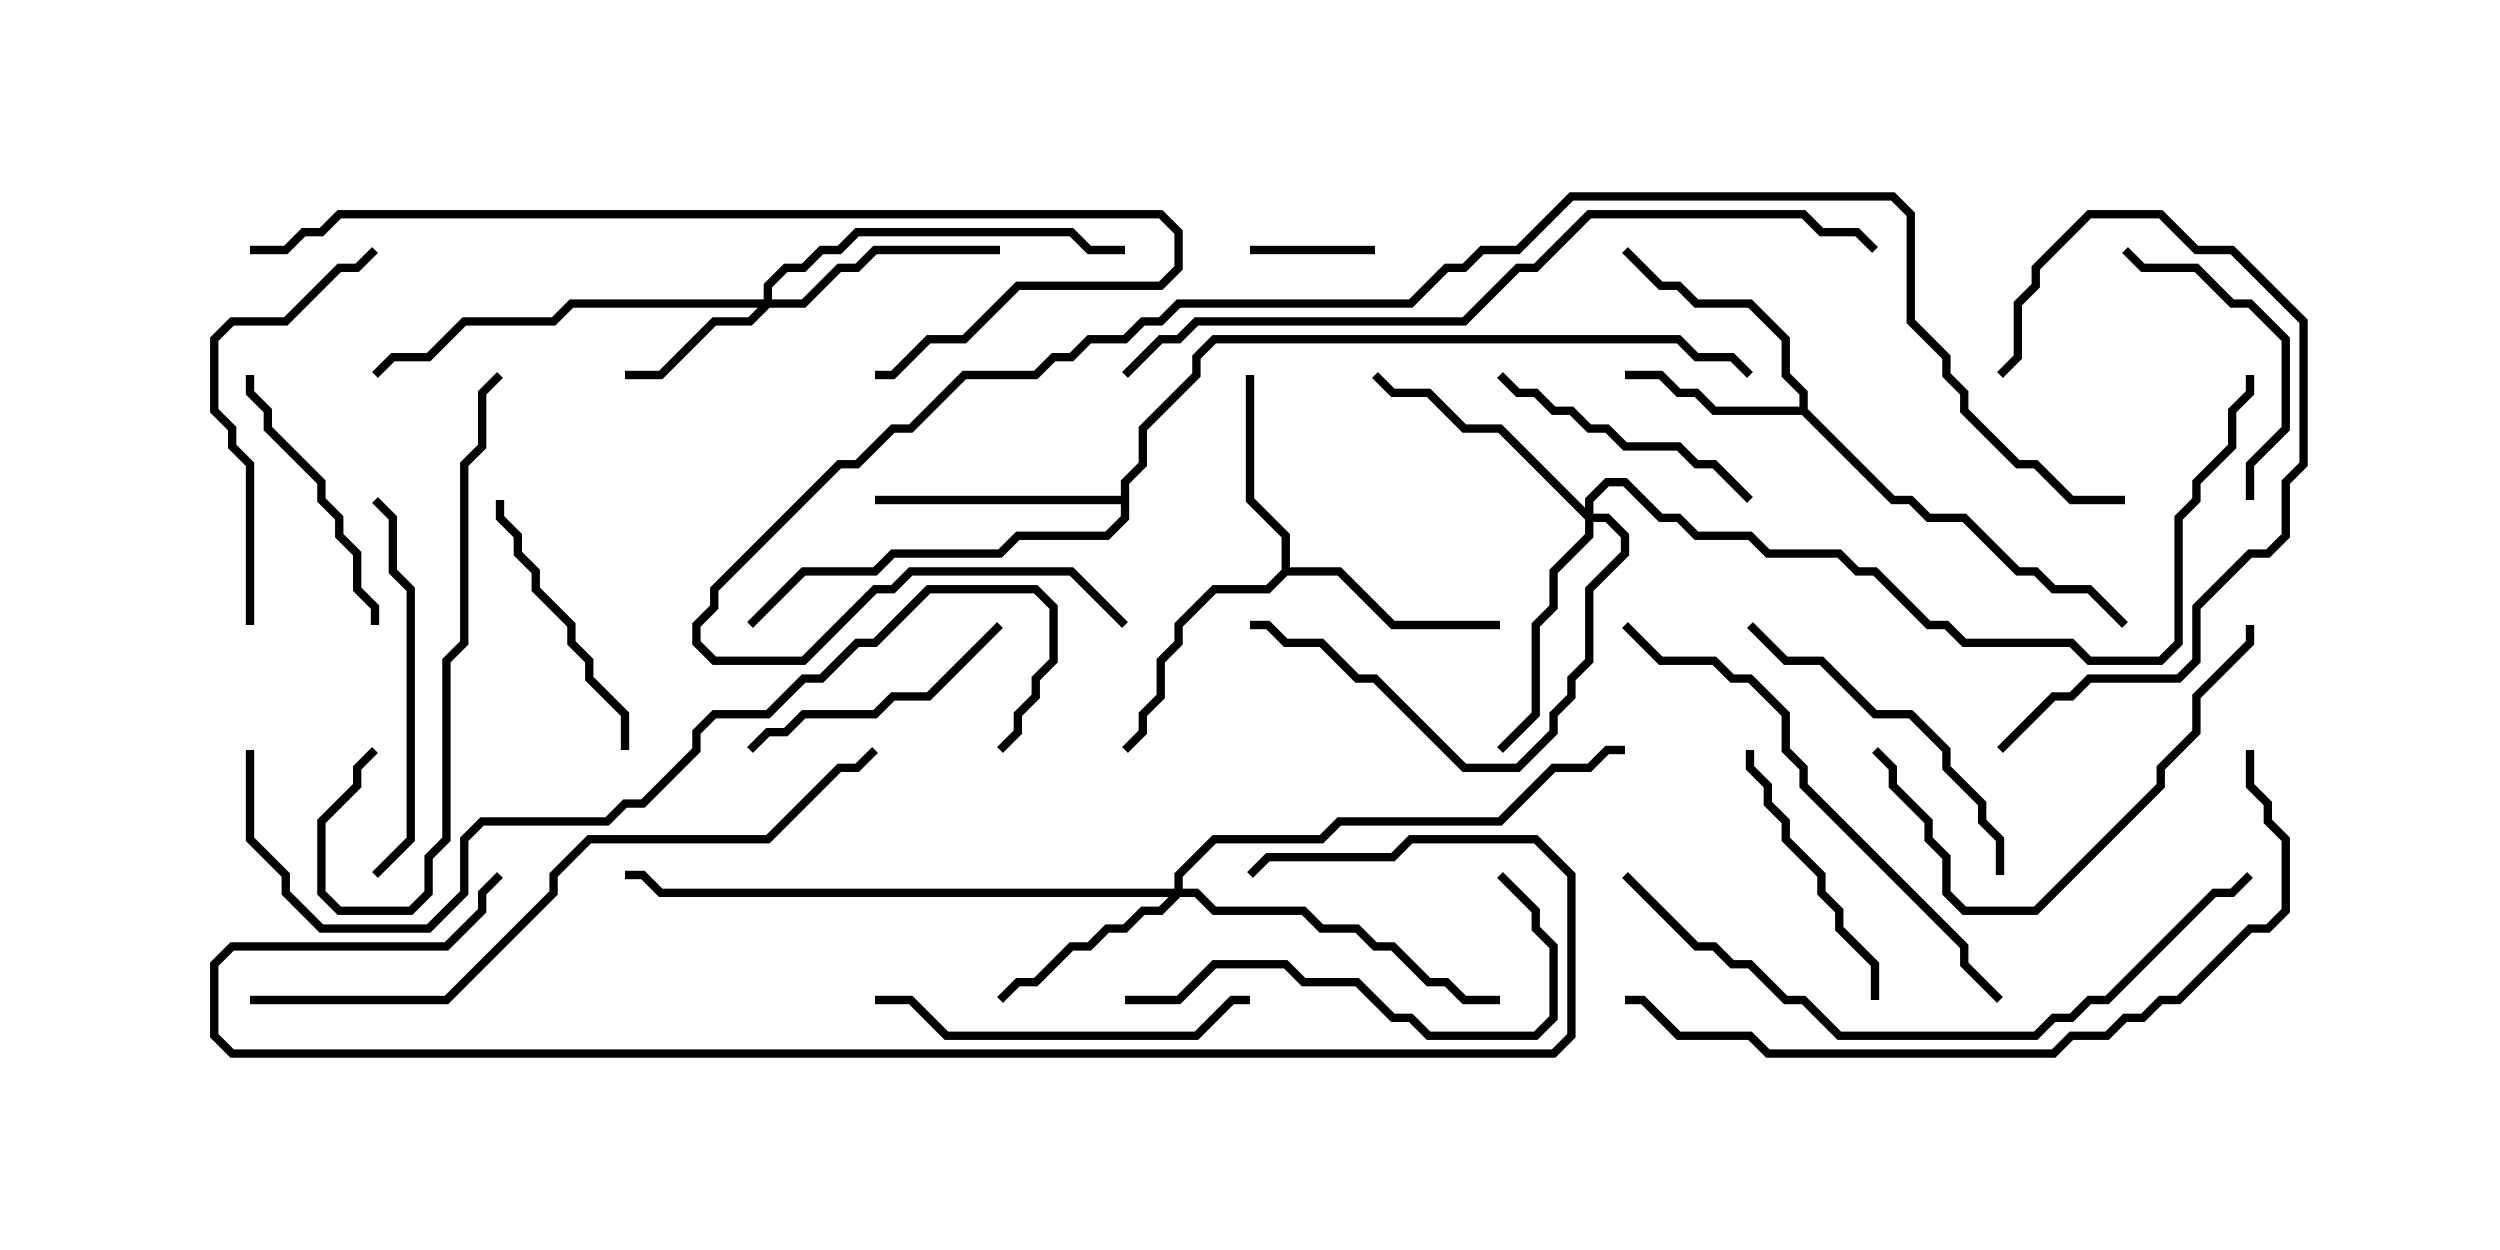<svg version="1.1" width="30" height="15" xmlns="http://www.w3.org/2000/svg"><path d="M21.593,4.879L21.593,4.735L21.379,4.521L21.379,4.092L20.979,3.693L20.336,3.693L20.122,3.479L19.908,3.479L19.465,3.035L19.535,2.965L19.949,3.379L20.164,3.379L20.378,3.593L21.021,3.593L21.479,4.051L21.479,4.479L21.693,4.694L21.693,4.908L22.735,5.95L22.949,5.95L23.164,6.164L23.592,6.164L24.235,6.807L24.449,6.807L24.664,7.021L25.092,7.021L25.535,7.465L25.465,7.535L25.051,7.121L24.622,7.121L24.408,6.907L24.194,6.907L23.551,6.264L23.122,6.264L22.908,6.05L22.694,6.05L21.622,4.979L20.551,4.979L20.336,4.764L20.122,4.764L19.908,4.55L19.5,4.55L19.5,4.45L19.949,4.45L20.164,4.664L20.378,4.664L20.592,4.879z" stroke="none"/><path d="M15.379,6.836L15.379,6.449L14.95,6.021L14.95,4.5L15.05,4.5L15.05,5.979L15.479,6.408L15.479,6.807L16.092,6.807L16.735,7.45L18,7.45L18,7.55L16.694,7.55L16.051,6.907L15.449,6.907L15.235,7.121L14.592,7.121L14.193,7.521L14.193,7.735L13.979,7.949L13.979,8.378L13.764,8.592L13.764,8.806L13.535,9.035L13.465,8.965L13.664,8.765L13.664,8.551L13.879,8.336L13.879,7.908L14.093,7.694L14.093,7.479L14.551,7.021L15.194,7.021z" stroke="none"/><path d="M13.45,5.95L13.45,5.765L13.664,5.551L13.664,5.122L14.307,4.479L14.307,4.265L14.551,4.021L20.164,4.021L20.378,4.236L20.806,4.236L21.035,4.465L20.965,4.535L20.765,4.336L20.336,4.336L20.122,4.121L14.592,4.121L14.407,4.306L14.407,4.521L13.764,5.164L13.764,5.592L13.55,5.806L13.55,6.235L13.306,6.479L12.235,6.479L12.021,6.693L10.735,6.693L10.521,6.907L9.664,6.907L9.035,7.535L8.965,7.465L9.622,6.807L10.479,6.807L10.694,6.593L11.979,6.593L12.194,6.379L13.265,6.379L13.45,6.194L13.45,6.05L10.5,6.05L10.5,5.95z" stroke="none"/><path d="M9.164,3.593L9.164,3.408L9.408,3.164L9.622,3.164L9.836,2.95L10.051,2.95L10.265,2.736L12.878,2.736L13.092,2.95L13.5,2.95L13.5,3.05L13.051,3.05L12.836,2.836L10.306,2.836L10.092,3.05L9.878,3.05L9.664,3.264L9.449,3.264L9.264,3.449L9.264,3.593L9.622,3.593L10.051,3.164L10.265,3.164L10.479,2.95L12,2.95L12,3.05L10.521,3.05L10.306,3.264L10.092,3.264L9.664,3.693L9.235,3.693L9.021,3.907L8.592,3.907L7.949,4.55L7.5,4.55L7.5,4.45L7.908,4.45L8.551,3.807L8.979,3.807L9.094,3.693L6.878,3.693L6.664,3.907L5.592,3.907L5.164,4.336L4.735,4.336L4.535,4.535L4.465,4.465L4.694,4.236L5.122,4.236L5.551,3.807L6.622,3.807L6.836,3.593z" stroke="none"/><path d="M14.093,10.664L14.093,10.479L14.551,10.021L15.836,10.021L16.051,9.807L17.979,9.807L18.622,9.164L19.051,9.164L19.265,8.95L19.5,8.95L19.5,9.05L19.306,9.05L19.092,9.264L18.664,9.264L18.021,9.907L16.092,9.907L15.878,10.121L14.592,10.121L14.193,10.521L14.193,10.664L14.378,10.664L14.592,10.879L15.664,10.879L15.878,11.093L16.306,11.093L16.521,11.307L16.735,11.307L17.164,11.736L17.378,11.736L17.592,11.95L18,11.95L18,12.05L17.551,12.05L17.336,11.836L17.122,11.836L16.694,11.407L16.479,11.407L16.265,11.193L15.836,11.193L15.622,10.979L14.551,10.979L14.336,10.764L14.164,10.764L13.949,10.979L13.735,10.979L13.521,11.193L13.306,11.193L13.092,11.407L12.878,11.407L12.449,11.836L12.235,11.836L12.035,12.035L11.965,11.965L12.194,11.736L12.408,11.736L12.836,11.307L13.051,11.307L13.265,11.093L13.479,11.093L13.694,10.879L13.908,10.879L14.022,10.764L7.908,10.764L7.694,10.55L7.5,10.55L7.5,10.45L7.735,10.45L7.949,10.664z" stroke="none"/><path d="M19.021,6.094L19.021,5.979L19.265,5.736L19.521,5.736L19.949,6.164L20.164,6.164L20.378,6.379L21.021,6.379L21.235,6.593L22.092,6.593L22.306,6.807L22.521,6.807L23.164,7.45L23.378,7.45L23.592,7.664L24.878,7.664L25.092,7.879L25.908,7.879L26.093,7.694L26.093,6.194L26.307,5.979L26.307,5.765L26.736,5.336L26.736,4.908L26.95,4.694L26.95,4.5L27.05,4.5L27.05,4.735L26.836,4.949L26.836,5.378L26.407,5.806L26.407,6.021L26.193,6.235L26.193,7.735L25.949,7.979L25.051,7.979L24.836,7.764L23.551,7.764L23.336,7.55L23.122,7.55L22.479,6.907L22.265,6.907L22.051,6.693L21.194,6.693L20.979,6.479L20.336,6.479L20.122,6.264L19.908,6.264L19.479,5.836L19.306,5.836L19.121,6.021L19.121,6.164L19.306,6.164L19.55,6.408L19.55,6.664L19.121,7.092L19.121,7.949L18.907,8.164L18.907,8.378L18.693,8.592L18.693,8.806L18.235,9.264L17.551,9.264L16.479,8.193L16.265,8.193L15.836,7.764L15.408,7.764L15.194,7.55L15,7.55L15,7.45L15.235,7.45L15.449,7.664L15.878,7.664L16.306,8.093L16.521,8.093L17.592,9.164L18.194,9.164L18.593,8.765L18.593,8.551L18.807,8.336L18.807,8.122L19.021,7.908L19.021,7.051L19.45,6.622L19.45,6.449L19.265,6.264L19.121,6.264L19.121,6.449L18.693,6.878L18.693,7.306L18.479,7.521L18.479,8.592L18.035,9.035L17.965,8.965L18.379,8.551L18.379,7.479L18.593,7.265L18.593,6.836L19.021,6.408L19.021,6.235L17.979,5.193L17.551,5.193L17.122,4.764L16.694,4.764L16.465,4.535L16.535,4.465L16.735,4.664L17.164,4.664L17.592,5.093L18.021,5.093z" stroke="none"/><path d="M15,3.05L15,2.95L16.5,2.95L16.5,3.05z" stroke="none"/><path d="M5.95,6L6.05,6L6.05,6.194L6.264,6.408L6.264,6.622L6.479,6.836L6.479,7.051L6.907,7.479L6.907,7.694L7.121,7.908L7.121,8.122L7.55,8.551L7.55,9L7.45,9L7.45,8.592L7.021,8.164L7.021,7.949L6.807,7.735L6.807,7.521L6.379,7.092L6.379,6.878L6.164,6.664L6.164,6.449L5.95,6.235z" stroke="none"/><path d="M11.965,7.465L12.035,7.535L11.164,8.407L10.735,8.407L10.521,8.621L9.664,8.621L9.449,8.836L9.235,8.836L9.035,9.035L8.965,8.965L9.194,8.736L9.408,8.736L9.622,8.521L10.479,8.521L10.694,8.307L11.122,8.307z" stroke="none"/><path d="M17.965,4.535L18.035,4.465L18.235,4.664L18.449,4.664L18.664,4.879L18.878,4.879L19.092,5.093L19.306,5.093L19.521,5.307L20.164,5.307L20.378,5.521L20.592,5.521L21.035,5.965L20.965,6.035L20.551,5.621L20.336,5.621L20.122,5.407L19.479,5.407L19.265,5.193L19.051,5.193L18.836,4.979L18.622,4.979L18.408,4.764L18.194,4.764z" stroke="none"/><path d="M27.05,6L26.95,6L26.95,5.551L27.379,5.122L27.379,4.092L26.979,3.693L26.765,3.693L26.336,3.264L25.694,3.264L25.465,3.035L25.535,2.965L25.735,3.164L26.378,3.164L26.806,3.593L27.021,3.593L27.479,4.051L27.479,5.164L27.05,5.592z" stroke="none"/><path d="M20.95,9L21.05,9L21.05,9.194L21.264,9.408L21.264,9.622L21.479,9.836L21.479,10.051L21.907,10.479L21.907,10.694L22.121,10.908L22.121,11.122L22.55,11.551L22.55,12L22.45,12L22.45,11.592L22.021,11.164L22.021,10.949L21.807,10.735L21.807,10.521L21.379,10.092L21.379,9.878L21.164,9.664L21.164,9.449L20.95,9.235z" stroke="none"/><path d="M2.95,4.5L3.05,4.5L3.05,4.694L3.264,4.908L3.264,5.122L3.907,5.765L3.907,5.979L4.121,6.194L4.121,6.408L4.336,6.622L4.336,7.051L4.55,7.265L4.55,7.5L4.45,7.5L4.45,7.306L4.236,7.092L4.236,6.664L4.021,6.449L4.021,6.235L3.807,6.021L3.807,5.806L3.164,5.164L3.164,4.949L2.95,4.735z" stroke="none"/><path d="M24.05,10.5L23.95,10.5L23.95,10.092L23.736,9.878L23.736,9.664L23.307,9.235L23.307,9.021L22.908,8.621L22.479,8.621L21.836,7.979L21.408,7.979L20.965,7.535L21.035,7.465L21.449,7.879L21.878,7.879L22.521,8.521L22.949,8.521L23.407,8.979L23.407,9.194L23.836,9.622L23.836,9.836L24.05,10.051z" stroke="none"/><path d="M4.465,6.035L4.535,5.965L4.764,6.194L4.764,6.836L4.979,7.051L4.979,10.092L4.535,10.535L4.465,10.465L4.879,10.051L4.879,7.092L4.664,6.878L4.664,6.235z" stroke="none"/><path d="M10.5,12.05L10.5,11.95L10.949,11.95L11.378,12.379L14.336,12.379L14.765,11.95L15,11.95L15,12.05L14.806,12.05L14.378,12.479L11.336,12.479L10.908,12.05z" stroke="none"/><path d="M24.035,9.035L23.965,8.965L24.622,8.307L24.836,8.307L25.051,8.093L26.122,8.093L26.307,7.908L26.307,7.265L26.979,6.593L27.194,6.593L27.379,6.408L27.379,5.765L27.593,5.551L27.593,3.878L26.765,3.05L26.336,3.05L25.908,2.621L25.092,2.621L24.479,3.235L24.479,3.449L24.264,3.664L24.264,4.306L24.035,4.535L23.965,4.465L24.164,4.265L24.164,3.622L24.379,3.408L24.379,3.194L25.051,2.521L25.949,2.521L26.378,2.95L26.806,2.95L27.693,3.836L27.693,5.592L27.479,5.806L27.479,6.449L27.235,6.693L27.021,6.693L26.407,7.306L26.407,7.949L26.164,8.193L25.092,8.193L24.878,8.407L24.664,8.407z" stroke="none"/><path d="M3.05,7.5L2.95,7.5L2.95,5.592L2.736,5.378L2.736,5.164L2.521,4.949L2.521,4.051L2.765,3.807L3.408,3.807L4.051,3.164L4.265,3.164L4.465,2.965L4.535,3.035L4.306,3.264L4.092,3.264L3.449,3.907L2.806,3.907L2.621,4.092L2.621,4.908L2.836,5.122L2.836,5.336L3.05,5.551z" stroke="none"/><path d="M13.5,12.05L13.5,11.95L14.122,11.95L14.551,11.521L15.449,11.521L15.664,11.736L16.306,11.736L16.735,12.164L16.949,12.164L17.164,12.379L18.408,12.379L18.593,12.194L18.593,11.378L18.379,11.164L18.379,10.949L17.965,10.535L18.035,10.465L18.479,10.908L18.479,11.122L18.693,11.336L18.693,12.235L18.449,12.479L17.122,12.479L16.908,12.264L16.694,12.264L16.265,11.836L15.622,11.836L15.408,11.621L14.592,11.621L14.164,12.05z" stroke="none"/><path d="M5.965,4.465L6.035,4.535L5.836,4.735L5.836,5.378L5.621,5.592L5.621,7.735L5.407,7.949L5.407,10.092L5.193,10.306L5.193,10.735L4.949,10.979L4.051,10.979L3.807,10.735L3.807,9.836L4.236,9.408L4.236,9.194L4.465,8.965L4.535,9.035L4.336,9.235L4.336,9.449L3.907,9.878L3.907,10.694L4.092,10.879L4.908,10.879L5.093,10.694L5.093,10.265L5.307,10.051L5.307,7.908L5.521,7.694L5.521,5.551L5.736,5.336L5.736,4.694z" stroke="none"/><path d="M22.465,9.035L22.535,8.965L22.764,9.194L22.764,9.408L23.193,9.836L23.193,10.051L23.407,10.265L23.407,10.694L23.592,10.879L24.408,10.879L25.879,9.408L25.879,9.194L26.307,8.765L26.307,8.336L26.95,7.694L26.95,7.5L27.05,7.5L27.05,7.735L26.407,8.378L26.407,8.806L25.979,9.235L25.979,9.449L24.449,10.979L23.551,10.979L23.307,10.735L23.307,10.306L23.093,10.092L23.093,9.878L22.664,9.449L22.664,9.235z" stroke="none"/><path d="M19.465,7.535L19.535,7.465L19.949,7.879L20.592,7.879L20.806,8.093L21.021,8.093L21.479,8.551L21.479,8.979L21.693,9.194L21.693,9.408L23.621,11.336L23.621,11.551L24.035,11.965L23.965,12.035L23.521,11.592L23.521,11.378L21.593,9.449L21.593,9.235L21.379,9.021L21.379,8.592L20.979,8.193L20.765,8.193L20.551,7.979L19.908,7.979z" stroke="none"/><path d="M19.465,10.535L19.535,10.465L20.378,11.307L20.592,11.307L20.806,11.521L21.021,11.521L21.449,11.95L21.664,11.95L22.092,12.379L24.408,12.379L24.622,12.164L24.836,12.164L25.051,11.95L25.265,11.95L26.551,10.664L26.765,10.664L26.965,10.465L27.035,10.535L26.806,10.764L26.592,10.764L25.306,12.05L25.092,12.05L24.878,12.264L24.664,12.264L24.449,12.479L22.051,12.479L21.622,12.05L21.408,12.05L20.979,11.621L20.765,11.621L20.551,11.407L20.336,11.407z" stroke="none"/><path d="M3,3.05L3,2.95L3.408,2.95L3.622,2.736L3.836,2.736L4.051,2.521L13.949,2.521L14.193,2.765L14.193,3.235L13.949,3.479L12.235,3.479L11.592,4.121L11.164,4.121L10.735,4.55L10.5,4.55L10.5,4.45L10.694,4.45L11.122,4.021L11.551,4.021L12.194,3.379L13.908,3.379L14.093,3.194L14.093,2.806L13.908,2.621L4.092,2.621L3.878,2.836L3.664,2.836L3.449,3.05z" stroke="none"/><path d="M3,12.05L3,11.95L5.336,11.95L6.593,10.694L6.593,10.479L7.051,10.021L9.194,10.021L10.051,9.164L10.265,9.164L10.465,8.965L10.535,9.035L10.306,9.264L10.092,9.264L9.235,10.121L7.092,10.121L6.693,10.521L6.693,10.735L5.378,12.05z" stroke="none"/><path d="M26.95,9L27.05,9L27.05,9.408L27.264,9.622L27.264,9.836L27.479,10.051L27.479,10.949L27.235,11.193L27.021,11.193L26.164,12.05L25.949,12.05L25.735,12.264L25.521,12.264L25.306,12.479L24.878,12.479L24.664,12.693L21.194,12.693L20.979,12.479L20.122,12.479L19.694,12.05L19.5,12.05L19.5,11.95L19.735,11.95L20.164,12.379L21.021,12.379L21.235,12.593L24.622,12.593L24.836,12.379L25.265,12.379L25.479,12.164L25.694,12.164L25.908,11.95L26.122,11.95L26.979,11.093L27.194,11.093L27.379,10.908L27.379,10.092L27.164,9.878L27.164,9.664L26.95,9.449z" stroke="none"/><path d="M2.95,9L3.05,9L3.05,10.051L3.479,10.479L3.479,10.694L3.878,11.093L5.122,11.093L5.521,10.694L5.521,10.051L5.765,9.807L7.265,9.807L7.479,9.593L7.694,9.593L8.307,8.979L8.307,8.765L8.551,8.521L9.194,8.521L9.622,8.093L9.836,8.093L10.265,7.664L10.479,7.664L11.122,7.021L12.449,7.021L12.693,7.265L12.693,7.949L12.479,8.164L12.479,8.378L12.264,8.592L12.264,8.806L12.035,9.035L11.965,8.965L12.164,8.765L12.164,8.551L12.379,8.336L12.379,8.122L12.593,7.908L12.593,7.306L12.408,7.121L11.164,7.121L10.521,7.764L10.306,7.764L9.878,8.193L9.664,8.193L9.235,8.621L8.592,8.621L8.407,8.806L8.407,9.021L7.735,9.693L7.521,9.693L7.306,9.907L5.806,9.907L5.621,10.092L5.621,10.735L5.164,11.193L3.836,11.193L3.379,10.735L3.379,10.521L2.95,10.092z" stroke="none"/><path d="M5.965,10.465L6.035,10.535L5.836,10.735L5.836,10.949L5.378,11.407L2.806,11.407L2.621,11.592L2.621,12.408L2.806,12.593L18.622,12.593L18.807,12.408L18.807,10.521L18.408,10.121L16.949,10.121L16.735,10.336L15.235,10.336L15.035,10.535L14.965,10.465L15.194,10.236L16.694,10.236L16.908,10.021L18.449,10.021L18.907,10.479L18.907,12.449L18.664,12.693L2.765,12.693L2.521,12.449L2.521,11.551L2.765,11.307L5.336,11.307L5.736,10.908L5.736,10.694z" stroke="none"/><path d="M13.535,4.535L13.465,4.465L13.908,4.021L14.122,4.021L14.336,3.807L17.551,3.807L18.194,3.164L18.408,3.164L19.051,2.521L21.664,2.521L21.878,2.736L22.306,2.736L22.535,2.965L22.465,3.035L22.265,2.836L21.836,2.836L21.622,2.621L19.092,2.621L18.449,3.264L18.235,3.264L17.592,3.907L14.378,3.907L14.164,4.121L13.949,4.121z" stroke="none"/><path d="M13.535,7.465L13.465,7.535L12.836,6.907L10.949,6.907L10.735,7.121L10.521,7.121L9.664,7.979L8.551,7.979L8.307,7.735L8.307,7.479L8.521,7.265L8.521,7.051L10.051,5.521L10.265,5.521L10.694,5.093L10.908,5.093L11.551,4.45L12.408,4.45L12.622,4.236L12.836,4.236L13.051,4.021L13.479,4.021L13.694,3.807L13.908,3.807L14.122,3.593L16.908,3.593L17.336,3.164L17.551,3.164L17.765,2.95L18.194,2.95L18.836,2.307L22.735,2.307L22.979,2.551L22.979,3.836L23.407,4.265L23.407,4.479L23.621,4.694L23.621,4.908L24.235,5.521L24.449,5.521L24.878,5.95L25.5,5.95L25.5,6.05L24.836,6.05L24.408,5.621L24.194,5.621L23.521,4.949L23.521,4.735L23.307,4.521L23.307,4.306L22.879,3.878L22.879,2.592L22.694,2.407L18.878,2.407L18.235,3.05L17.806,3.05L17.592,3.264L17.378,3.264L16.949,3.693L14.164,3.693L13.949,3.907L13.735,3.907L13.521,4.121L13.092,4.121L12.878,4.336L12.664,4.336L12.449,4.55L11.592,4.55L10.949,5.193L10.735,5.193L10.306,5.621L10.092,5.621L8.621,7.092L8.621,7.306L8.407,7.521L8.407,7.694L8.592,7.879L9.622,7.879L10.479,7.021L10.694,7.021L10.908,6.807L12.878,6.807z" stroke="none"/></svg>